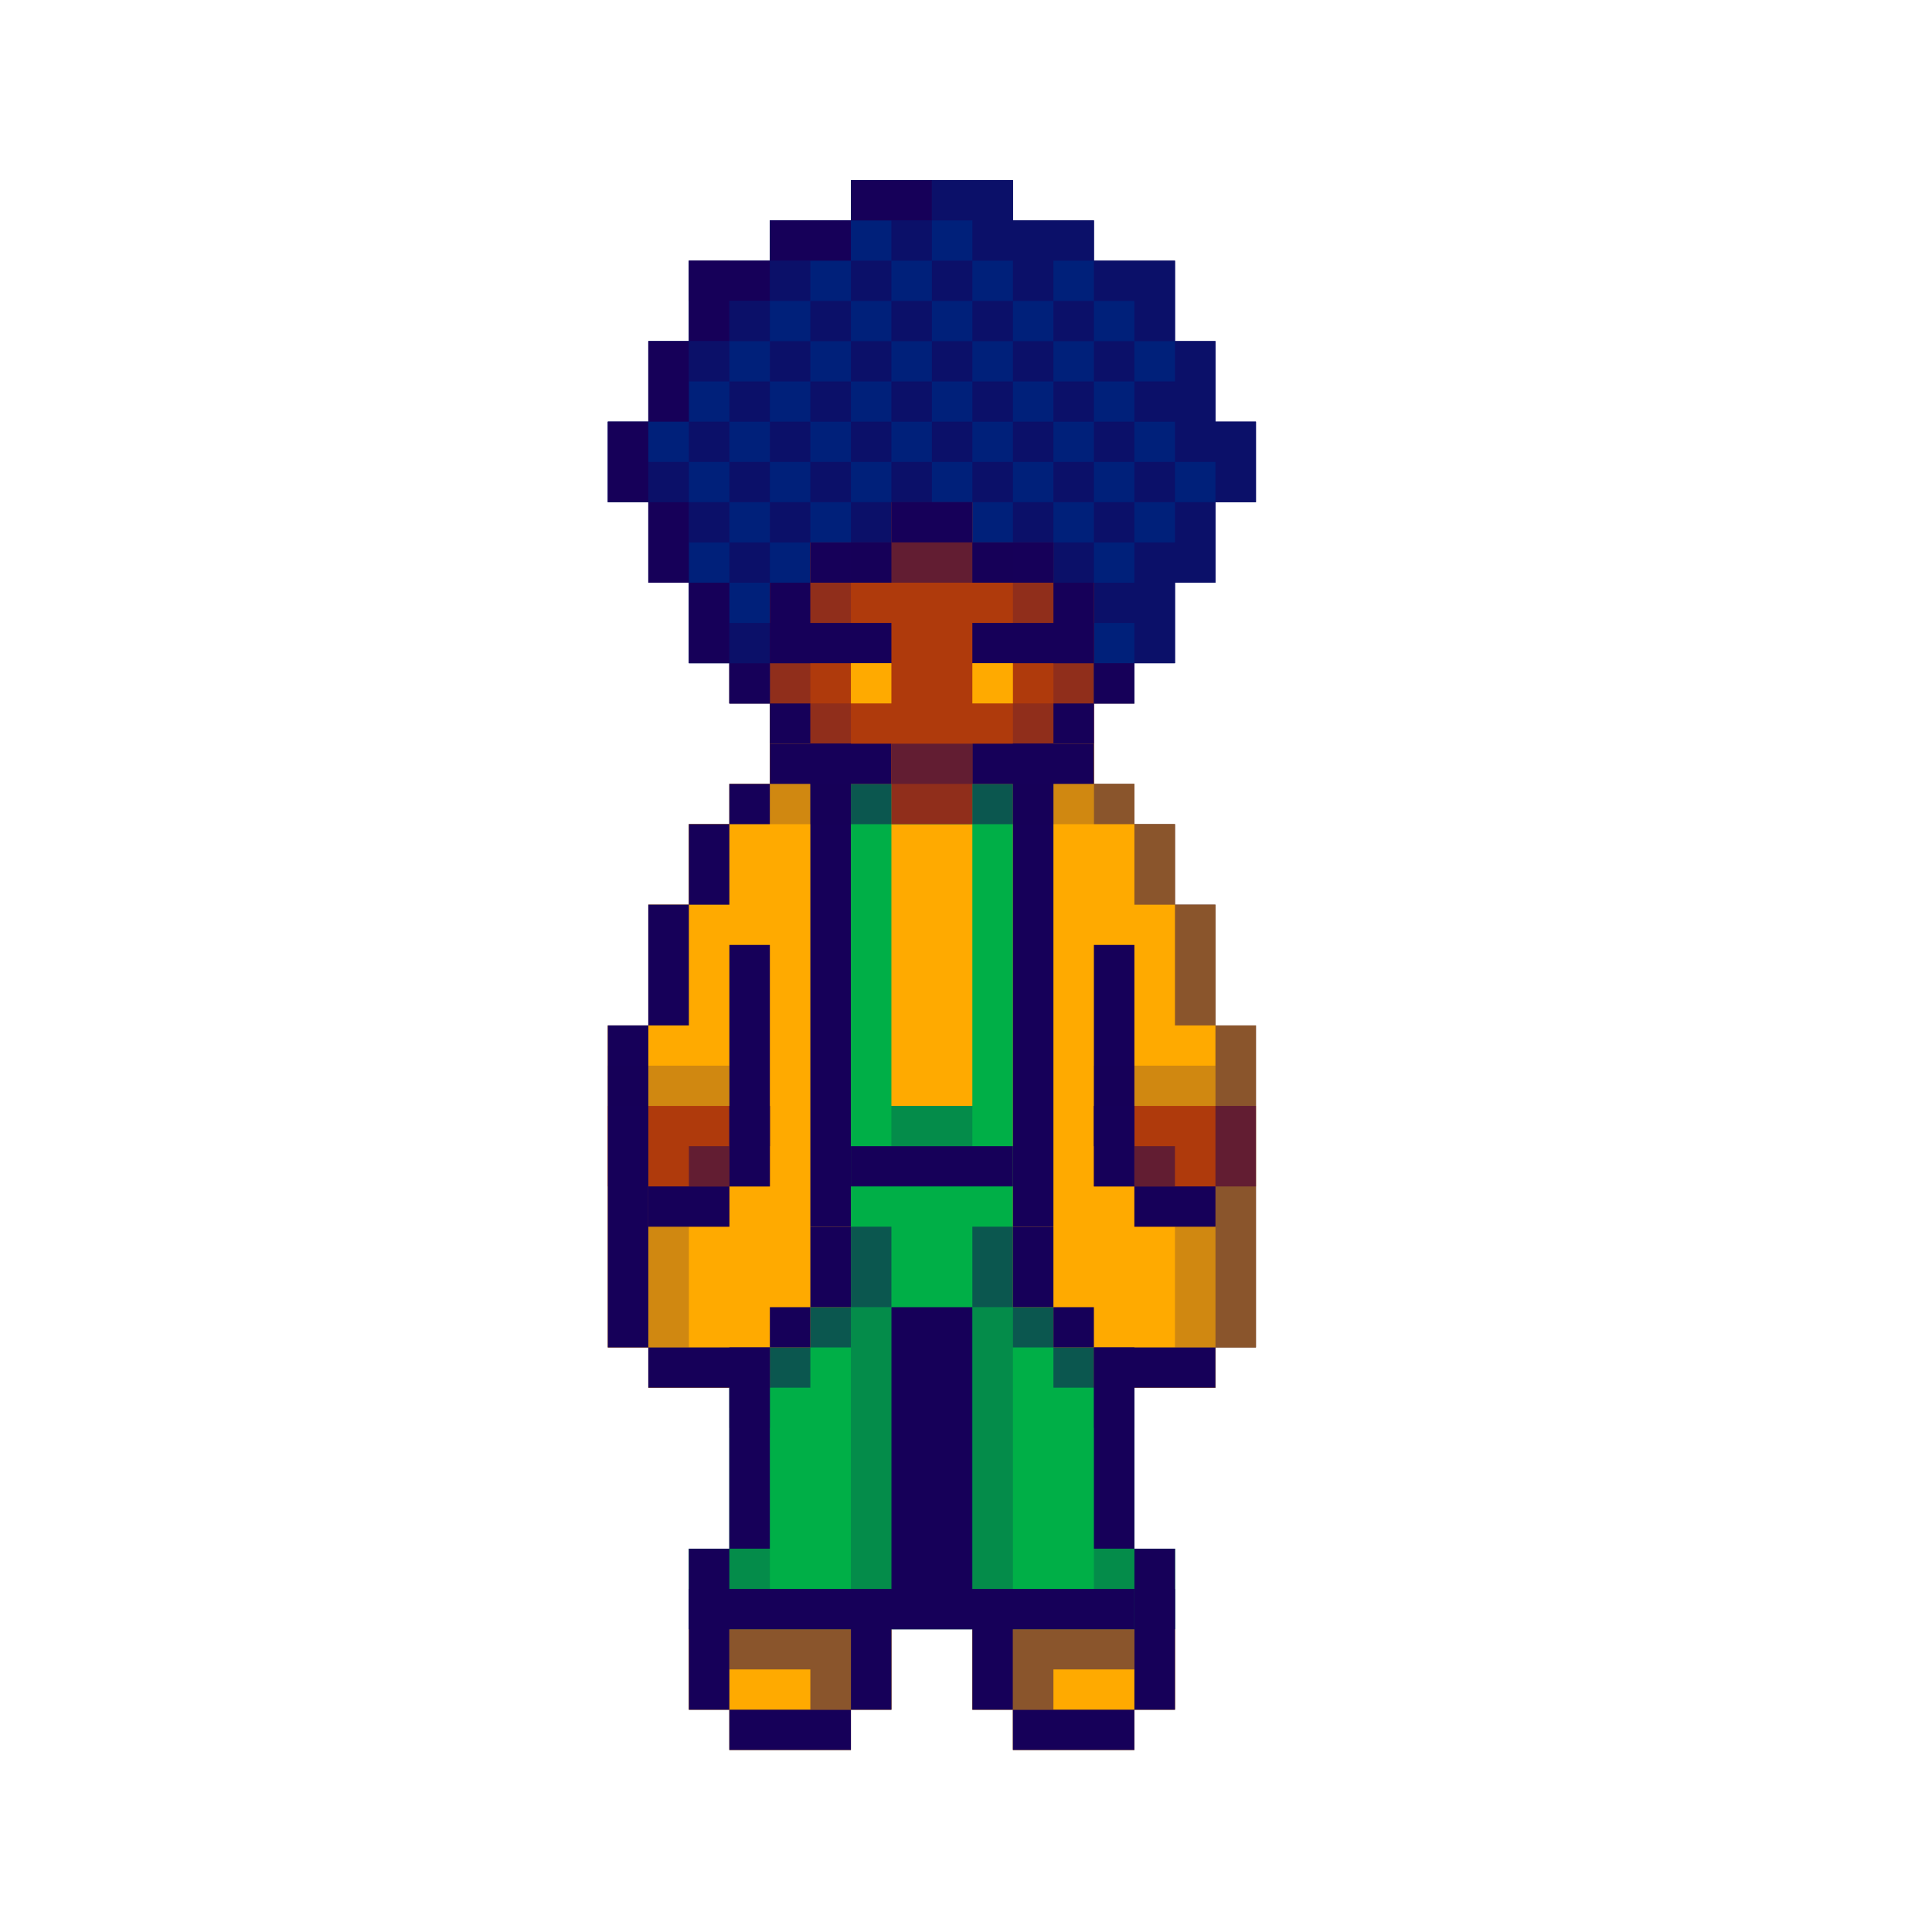 <svg xmlns="http://www.w3.org/2000/svg" xmlns:xlink="http://www.w3.org/1999/xlink" width="128" zoomAndPan="magnify" viewBox="0 0 96 96" height="128" preserveAspectRatio="xMidYMid meet" version="1.2"><defs><clipPath id="3be2eccd4e"><path d="M 46.227 57.949 L 49.977 57.949 L 49.977 61.699 L 46.227 61.699 Z M 46.227 57.949 "/></clipPath><clipPath id="19d44f1bcb"><path d="M 30.18 8.953 L 62.43 8.953 L 62.43 86.953 L 30.18 86.953 Z M 30.18 8.953 "/></clipPath><clipPath id="9f70da5cab"><path d="M 30.18 36 L 62.43 36 L 62.43 69 L 30.18 69 Z M 30.18 36 "/></clipPath><clipPath id="abe4fe8c3a"><path d="M 30.18 8.953 L 62.43 8.953 L 62.43 35 L 30.18 35 Z M 30.18 8.953 "/></clipPath><clipPath id="f64bc32baf"><path d="M 30.18 54 L 39 54 L 39 61 L 30.18 61 Z M 30.18 54 "/></clipPath><clipPath id="8852a61aa9"><path d="M 54 54 L 62.43 54 L 62.43 61 L 54 61 Z M 54 54 "/></clipPath><clipPath id="04d14ccd76"><path d="M 34 80 L 45 80 L 45 86.953 L 34 86.953 Z M 34 80 "/></clipPath><clipPath id="37563f8860"><path d="M 48 80 L 59 80 L 59 86.953 L 48 86.953 Z M 48 80 "/></clipPath><clipPath id="6674b2c869"><path d="M 30.18 20 L 33 20 L 33 25 L 30.18 25 Z M 30.18 20 "/></clipPath><clipPath id="1f1030d6c5"><path d="M 42 8.953 L 47 8.953 L 47 11 L 42 11 Z M 42 8.953 "/></clipPath><clipPath id="c7703594a8"><path d="M 56 16 L 62.43 16 L 62.43 25 L 56 25 Z M 56 16 "/></clipPath><clipPath id="3b4480d7ba"><path d="M 46 8.953 L 55 8.953 L 55 15 L 46 15 Z M 46 8.953 "/></clipPath><clipPath id="44afa0ed14"><path d="M 30.18 50 L 33 50 L 33 67 L 30.18 67 Z M 30.18 50 "/></clipPath><clipPath id="589365dddb"><path d="M 60 50 L 62.43 50 L 62.43 67 L 60 67 Z M 60 50 "/></clipPath><clipPath id="818a80be18"><path d="M 30.18 52 L 37 52 L 37 55 L 30.18 55 Z M 30.18 52 "/></clipPath><clipPath id="aaa5fc51f1"><path d="M 36 84 L 43 84 L 43 86.953 L 36 86.953 Z M 36 84 "/></clipPath><clipPath id="8d1b72ade9"><path d="M 50 84 L 57 84 L 57 86.953 L 50 86.953 Z M 50 84 "/></clipPath></defs><g id="3ef20645c3"><g clip-rule="nonzero" clip-path="url(#3be2eccd4e)"><path style=" stroke:none;fill-rule:nonzero;fill:#231815;fill-opacity:1;" d="M 49.766 59.719 C 49.766 59.953 49.719 60.18 49.629 60.395 C 49.539 60.613 49.414 60.805 49.246 60.969 C 49.082 61.137 48.891 61.262 48.672 61.352 C 48.457 61.441 48.23 61.488 47.996 61.488 C 47.762 61.488 47.535 61.441 47.316 61.352 C 47.102 61.262 46.91 61.137 46.742 60.969 C 46.578 60.805 46.449 60.613 46.359 60.395 C 46.27 60.18 46.227 59.953 46.227 59.719 C 46.227 59.484 46.27 59.258 46.359 59.039 C 46.449 58.824 46.578 58.633 46.742 58.469 C 46.91 58.301 47.102 58.172 47.316 58.082 C 47.535 57.992 47.762 57.949 47.996 57.949 C 48.23 57.949 48.457 57.992 48.672 58.082 C 48.891 58.172 49.082 58.301 49.246 58.469 C 49.414 58.633 49.539 58.824 49.629 59.039 C 49.719 59.258 49.766 59.484 49.766 59.719 Z M 49.766 59.719 "/></g><g clip-rule="nonzero" clip-path="url(#19d44f1bcb)"><path style=" stroke:none;fill-rule:nonzero;fill:#160059;fill-opacity:1;" d="M 54.355 34.953 L 56.367 34.953 L 56.367 32.953 L 58.383 32.953 L 58.383 28.953 L 60.395 28.953 L 60.395 24.953 L 62.406 24.953 L 62.406 20.953 L 60.395 20.953 L 60.395 16.953 L 58.383 16.953 L 58.383 12.953 L 54.355 12.953 L 54.355 10.953 L 50.332 10.953 L 50.332 8.953 L 42.281 8.953 L 42.281 10.953 L 38.254 10.953 L 38.254 12.953 L 34.23 12.953 L 34.23 16.953 L 32.215 16.953 L 32.215 20.953 L 30.203 20.953 L 30.203 24.953 L 32.215 24.953 L 32.215 28.953 L 34.23 28.953 L 34.23 32.953 L 36.242 32.953 L 36.242 34.953 L 38.254 34.953 L 38.254 38.953 L 36.242 38.953 L 36.242 40.953 L 34.23 40.953 L 34.23 44.953 L 32.215 44.953 L 32.215 50.953 L 30.203 50.953 L 30.203 66.953 L 32.215 66.953 L 32.215 68.953 L 36.242 68.953 L 36.242 76.953 L 34.23 76.953 L 34.23 84.953 L 36.242 84.953 L 36.242 86.953 L 42.281 86.953 L 42.281 84.953 L 44.293 84.953 L 44.293 80.953 L 48.316 80.953 L 48.316 84.953 L 50.332 84.953 L 50.332 86.953 L 56.367 86.953 L 56.367 84.953 L 58.383 84.953 L 58.383 76.953 L 56.367 76.953 L 56.367 68.953 L 60.395 68.953 L 60.395 66.953 L 62.406 66.953 L 62.406 50.953 L 60.395 50.953 L 60.395 44.953 L 58.383 44.953 L 58.383 40.953 L 56.367 40.953 L 56.367 38.953 L 54.355 38.953 Z M 54.355 34.953 "/></g><path style=" stroke:none;fill-rule:nonzero;fill:#ffaa00;fill-opacity:1;" d="M 38.254 36.953 L 54.355 36.953 L 54.355 60.953 L 38.254 60.953 Z M 38.254 36.953 "/><g clip-rule="nonzero" clip-path="url(#9f70da5cab)"><path style=" stroke:none;fill-rule:nonzero;fill:#ffaa00;fill-opacity:1;" d="M 62.406 50.953 L 60.395 50.953 L 60.395 44.953 L 58.383 44.953 L 58.383 40.953 L 56.367 40.953 L 56.367 38.953 L 54.355 38.953 L 54.355 36.953 L 52.344 36.953 L 52.344 38.953 L 50.332 38.953 L 50.332 42.953 L 42.281 42.953 L 42.281 38.953 L 40.266 38.953 L 40.266 36.953 L 38.254 36.953 L 38.254 38.953 L 36.242 38.953 L 36.242 40.953 L 34.23 40.953 L 34.23 44.953 L 32.215 44.953 L 32.215 50.953 L 30.203 50.953 L 30.203 66.953 L 32.215 66.953 L 32.215 68.953 L 60.395 68.953 L 60.395 66.953 L 62.406 66.953 Z M 62.406 50.953 "/></g><path style=" stroke:none;fill-rule:nonzero;fill:#af3a0c;fill-opacity:1;" d="M 36.242 24.953 L 36.242 34.953 L 38.254 34.953 L 38.254 36.953 L 40.266 36.953 L 40.266 38.953 L 44.293 38.953 L 44.293 42.953 L 48.316 42.953 L 48.316 38.953 L 52.344 38.953 L 52.344 36.953 L 54.355 36.953 L 54.355 34.953 L 56.367 34.953 L 56.367 24.953 Z M 36.242 24.953 "/><g clip-rule="nonzero" clip-path="url(#abe4fe8c3a)"><path style=" stroke:none;fill-rule:nonzero;fill:#00207a;fill-opacity:1;" d="M 60.395 20.953 L 60.395 16.953 L 58.383 16.953 L 58.383 12.953 L 54.355 12.953 L 54.355 10.953 L 50.332 10.953 L 50.332 8.953 L 42.281 8.953 L 42.281 10.953 L 38.254 10.953 L 38.254 12.953 L 34.23 12.953 L 34.23 16.953 L 32.215 16.953 L 32.215 20.953 L 30.203 20.953 L 30.203 24.953 L 32.215 24.953 L 32.215 28.953 L 34.23 28.953 L 34.23 32.953 L 36.242 32.953 L 36.242 34.953 L 38.254 34.953 L 38.254 28.953 L 40.266 28.953 L 40.266 26.953 L 44.293 26.953 L 44.293 24.953 L 48.316 24.953 L 48.316 26.953 L 52.344 26.953 L 52.344 28.953 L 54.355 28.953 L 54.355 34.953 L 56.367 34.953 L 56.367 32.953 L 58.383 32.953 L 58.383 28.953 L 60.395 28.953 L 60.395 24.953 L 62.406 24.953 L 62.406 20.953 Z M 60.395 20.953 "/></g><g clip-rule="nonzero" clip-path="url(#f64bc32baf)"><path style=" stroke:none;fill-rule:nonzero;fill:#af3a0c;fill-opacity:1;" d="M 38.254 54.953 L 30.203 54.953 L 30.203 58.953 L 32.215 58.953 L 32.215 60.953 L 36.242 60.953 L 36.242 58.953 L 38.254 58.953 Z M 38.254 54.953 "/></g><g clip-rule="nonzero" clip-path="url(#8852a61aa9)"><path style=" stroke:none;fill-rule:nonzero;fill:#af3a0c;fill-opacity:1;" d="M 62.406 54.953 L 54.355 54.953 L 54.355 58.953 L 56.367 58.953 L 56.367 60.953 L 60.395 60.953 L 60.395 58.953 L 62.406 58.953 Z M 62.406 54.953 "/></g><g clip-rule="nonzero" clip-path="url(#04d14ccd76)"><path style=" stroke:none;fill-rule:nonzero;fill:#ffaa00;fill-opacity:1;" d="M 34.23 84.953 L 36.242 84.953 L 36.242 86.953 L 42.281 86.953 L 42.281 84.953 L 44.293 84.953 L 44.293 80.953 L 34.23 80.953 Z M 34.23 84.953 "/></g><g clip-rule="nonzero" clip-path="url(#37563f8860)"><path style=" stroke:none;fill-rule:nonzero;fill:#ffaa00;fill-opacity:1;" d="M 58.383 80.953 L 48.316 80.953 L 48.316 84.953 L 50.332 84.953 L 50.332 86.953 L 56.367 86.953 L 56.367 84.953 L 58.383 84.953 Z M 58.383 80.953 "/></g><path style=" stroke:none;fill-rule:nonzero;fill:#00af47;fill-opacity:1;" d="M 56.367 76.953 L 56.367 68.953 L 54.355 68.953 L 54.355 66.953 L 52.344 66.953 L 52.344 64.953 L 50.332 64.953 L 50.332 38.953 L 42.281 38.953 L 42.281 64.953 L 40.266 64.953 L 40.266 66.953 L 38.254 66.953 L 38.254 68.953 L 36.242 68.953 L 36.242 76.953 L 34.23 76.953 L 34.23 80.953 L 58.383 80.953 L 58.383 76.953 Z M 56.367 76.953 "/><g clip-rule="nonzero" clip-path="url(#6674b2c869)"><path style=" stroke:none;fill-rule:nonzero;fill:#160059;fill-opacity:1;" d="M 30.203 20.953 L 32.215 20.953 L 32.215 24.953 L 30.203 24.953 Z M 30.203 20.953 "/></g><path style=" stroke:none;fill-rule:nonzero;fill:#160059;fill-opacity:1;" d="M 32.215 16.953 L 34.23 16.953 L 34.23 20.953 L 32.215 20.953 Z M 32.215 16.953 "/><path style=" stroke:none;fill-rule:nonzero;fill:#160059;fill-opacity:1;" d="M 34.23 12.953 L 36.242 12.953 L 36.242 16.953 L 34.23 16.953 Z M 34.23 12.953 "/><path style=" stroke:none;fill-rule:nonzero;fill:#160059;fill-opacity:1;" d="M 34.23 12.953 L 38.254 12.953 L 38.254 14.953 L 34.23 14.953 Z M 34.23 12.953 "/><path style=" stroke:none;fill-rule:nonzero;fill:#160059;fill-opacity:1;" d="M 38.254 10.953 L 42.281 10.953 L 42.281 12.953 L 38.254 12.953 Z M 38.254 10.953 "/><g clip-rule="nonzero" clip-path="url(#1f1030d6c5)"><path style=" stroke:none;fill-rule:nonzero;fill:#160059;fill-opacity:1;" d="M 42.281 8.953 L 46.305 8.953 L 46.305 10.953 L 42.281 10.953 Z M 42.281 8.953 "/></g><path style=" stroke:none;fill-rule:nonzero;fill:#160059;fill-opacity:1;" d="M 54.355 32.953 L 56.367 32.953 L 56.367 34.953 L 54.355 34.953 Z M 54.355 32.953 "/><path style=" stroke:none;fill-rule:nonzero;fill:#160059;fill-opacity:1;" d="M 32.215 24.953 L 34.23 24.953 L 34.23 28.953 L 32.215 28.953 Z M 32.215 24.953 "/><path style=" stroke:none;fill-rule:nonzero;fill:#160059;fill-opacity:1;" d="M 34.23 28.953 L 36.242 28.953 L 36.242 32.953 L 34.23 32.953 Z M 34.23 28.953 "/><path style=" stroke:none;fill-rule:nonzero;fill:#160059;fill-opacity:1;" d="M 36.242 32.953 L 38.254 32.953 L 38.254 34.953 L 36.242 34.953 Z M 36.242 32.953 "/><path style=" stroke:none;fill-rule:nonzero;fill:#160059;fill-opacity:1;" d="M 38.254 34.953 L 40.266 34.953 L 40.266 36.953 L 38.254 36.953 Z M 38.254 34.953 "/><path style=" stroke:none;fill-rule:nonzero;fill:#160059;fill-opacity:1;" d="M 40.266 36.953 L 44.293 36.953 L 44.293 38.953 L 40.266 38.953 Z M 40.266 36.953 "/><path style=" stroke:none;fill-rule:nonzero;fill:#160059;fill-opacity:0.5;" d="M 42.281 38.953 L 44.293 38.953 L 44.293 40.953 L 42.281 40.953 Z M 42.281 38.953 "/><path style=" stroke:none;fill-rule:nonzero;fill:#160059;fill-opacity:0.5;" d="M 48.316 38.953 L 50.332 38.953 L 50.332 40.953 L 48.316 40.953 Z M 48.316 38.953 "/><path style=" stroke:none;fill-rule:nonzero;fill:#160059;fill-opacity:1;" d="M 48.316 36.953 L 52.344 36.953 L 52.344 38.953 L 48.316 38.953 Z M 48.316 36.953 "/><path style=" stroke:none;fill-rule:nonzero;fill:#160059;fill-opacity:1;" d="M 52.344 34.953 L 54.355 34.953 L 54.355 36.953 L 52.344 36.953 Z M 52.344 34.953 "/><path style=" stroke:none;fill-rule:nonzero;fill:#160059;fill-opacity:1;" d="M 44.293 24.953 L 48.316 24.953 L 48.316 26.953 L 44.293 26.953 Z M 44.293 24.953 "/><path style=" stroke:none;fill-rule:nonzero;fill:#160059;fill-opacity:1;" d="M 40.266 26.953 L 44.293 26.953 L 44.293 28.953 L 40.266 28.953 Z M 40.266 26.953 "/><path style=" stroke:none;fill-rule:nonzero;fill:#160059;fill-opacity:1;" d="M 38.254 28.953 L 40.266 28.953 L 40.266 32.953 L 38.254 32.953 Z M 38.254 28.953 "/><path style=" stroke:none;fill-rule:nonzero;fill:#160059;fill-opacity:1;" d="M 48.316 26.953 L 52.344 26.953 L 52.344 28.953 L 48.316 28.953 Z M 48.316 26.953 "/><path style=" stroke:none;fill-rule:nonzero;fill:#160059;fill-opacity:1;" d="M 52.344 28.953 L 54.355 28.953 L 54.355 32.953 L 52.344 32.953 Z M 52.344 28.953 "/><path style=" stroke:none;fill-rule:nonzero;fill:#160059;fill-opacity:0.5;" d="M 56.367 14.953 L 56.367 16.953 L 58.383 16.953 L 58.383 12.953 L 54.355 12.953 L 54.355 14.953 Z M 56.367 14.953 "/><g clip-rule="nonzero" clip-path="url(#c7703594a8)"><path style=" stroke:none;fill-rule:nonzero;fill:#160059;fill-opacity:0.5;" d="M 60.395 20.953 L 60.395 16.953 L 58.383 16.953 L 58.383 18.953 L 56.367 18.953 L 56.367 20.953 L 58.383 20.953 L 58.383 22.953 L 60.395 22.953 L 60.395 24.953 L 62.406 24.953 L 62.406 20.953 Z M 60.395 20.953 "/></g><path style=" stroke:none;fill-rule:nonzero;fill:#160059;fill-opacity:0.5;" d="M 58.383 26.953 L 56.367 26.953 L 56.367 28.953 L 54.355 28.953 L 54.355 30.953 L 56.367 30.953 L 56.367 32.953 L 58.383 32.953 L 58.383 28.953 L 60.395 28.953 L 60.395 24.953 L 58.383 24.953 Z M 58.383 26.953 "/><path style=" stroke:none;fill-rule:nonzero;fill:#160059;fill-opacity:0.5;" d="M 44.293 10.953 L 46.305 10.953 L 46.305 12.953 L 44.293 12.953 Z M 44.293 10.953 "/><path style=" stroke:none;fill-rule:nonzero;fill:#160059;fill-opacity:0.5;" d="M 38.254 12.953 L 40.266 12.953 L 40.266 14.953 L 38.254 14.953 Z M 38.254 12.953 "/><path style=" stroke:none;fill-rule:nonzero;fill:#160059;fill-opacity:0.5;" d="M 36.242 14.953 L 38.254 14.953 L 38.254 16.953 L 36.242 16.953 Z M 36.242 14.953 "/><path style=" stroke:none;fill-rule:nonzero;fill:#160059;fill-opacity:0.5;" d="M 34.23 16.953 L 36.242 16.953 L 36.242 18.953 L 34.23 18.953 Z M 34.23 16.953 "/><path style=" stroke:none;fill-rule:nonzero;fill:#160059;fill-opacity:0.5;" d="M 36.242 18.953 L 38.254 18.953 L 38.254 20.953 L 36.242 20.953 Z M 36.242 18.953 "/><path style=" stroke:none;fill-rule:nonzero;fill:#160059;fill-opacity:0.5;" d="M 34.23 20.953 L 36.242 20.953 L 36.242 22.953 L 34.23 22.953 Z M 34.23 20.953 "/><path style=" stroke:none;fill-rule:nonzero;fill:#160059;fill-opacity:0.5;" d="M 32.215 22.953 L 34.23 22.953 L 34.23 24.953 L 32.215 24.953 Z M 32.215 22.953 "/><path style=" stroke:none;fill-rule:nonzero;fill:#160059;fill-opacity:0.5;" d="M 36.242 22.953 L 38.254 22.953 L 38.254 24.953 L 36.242 24.953 Z M 36.242 22.953 "/><path style=" stroke:none;fill-rule:nonzero;fill:#160059;fill-opacity:0.5;" d="M 34.23 24.953 L 36.242 24.953 L 36.242 26.953 L 34.23 26.953 Z M 34.23 24.953 "/><path style=" stroke:none;fill-rule:nonzero;fill:#160059;fill-opacity:0.5;" d="M 38.254 24.953 L 40.266 24.953 L 40.266 26.953 L 38.254 26.953 Z M 38.254 24.953 "/><path style=" stroke:none;fill-rule:nonzero;fill:#160059;fill-opacity:0.5;" d="M 36.242 26.953 L 38.254 26.953 L 38.254 28.953 L 36.242 28.953 Z M 36.242 26.953 "/><path style=" stroke:none;fill-rule:nonzero;fill:#160059;fill-opacity:0.5;" d="M 52.344 26.953 L 54.355 26.953 L 54.355 28.953 L 52.344 28.953 Z M 52.344 26.953 "/><path style=" stroke:none;fill-rule:nonzero;fill:#160059;fill-opacity:0.5;" d="M 36.242 30.953 L 38.254 30.953 L 38.254 32.953 L 36.242 32.953 Z M 36.242 30.953 "/><path style=" stroke:none;fill-rule:nonzero;fill:#160059;fill-opacity:0.5;" d="M 42.281 24.953 L 44.293 24.953 L 44.293 26.953 L 42.281 26.953 Z M 42.281 24.953 "/><path style=" stroke:none;fill-rule:nonzero;fill:#160059;fill-opacity:0.5;" d="M 50.332 24.953 L 52.344 24.953 L 52.344 26.953 L 50.332 26.953 Z M 50.332 24.953 "/><path style=" stroke:none;fill-rule:nonzero;fill:#160059;fill-opacity:0.5;" d="M 54.355 24.953 L 56.367 24.953 L 56.367 26.953 L 54.355 26.953 Z M 54.355 24.953 "/><path style=" stroke:none;fill-rule:nonzero;fill:#160059;fill-opacity:0.5;" d="M 40.266 22.953 L 42.281 22.953 L 42.281 24.953 L 40.266 24.953 Z M 40.266 22.953 "/><path style=" stroke:none;fill-rule:nonzero;fill:#160059;fill-opacity:0.5;" d="M 44.293 22.953 L 46.305 22.953 L 46.305 24.953 L 44.293 24.953 Z M 44.293 22.953 "/><path style=" stroke:none;fill-rule:nonzero;fill:#160059;fill-opacity:0.5;" d="M 48.316 22.953 L 50.332 22.953 L 50.332 24.953 L 48.316 24.953 Z M 48.316 22.953 "/><path style=" stroke:none;fill-rule:nonzero;fill:#160059;fill-opacity:0.5;" d="M 52.344 22.953 L 54.355 22.953 L 54.355 24.953 L 52.344 24.953 Z M 52.344 22.953 "/><path style=" stroke:none;fill-rule:nonzero;fill:#160059;fill-opacity:0.5;" d="M 56.367 22.953 L 58.383 22.953 L 58.383 24.953 L 56.367 24.953 Z M 56.367 22.953 "/><path style=" stroke:none;fill-rule:nonzero;fill:#160059;fill-opacity:0.5;" d="M 38.254 20.953 L 40.266 20.953 L 40.266 22.953 L 38.254 22.953 Z M 38.254 20.953 "/><path style=" stroke:none;fill-rule:nonzero;fill:#160059;fill-opacity:0.5;" d="M 42.281 20.953 L 44.293 20.953 L 44.293 22.953 L 42.281 22.953 Z M 42.281 20.953 "/><path style=" stroke:none;fill-rule:nonzero;fill:#160059;fill-opacity:0.5;" d="M 46.305 20.953 L 48.316 20.953 L 48.316 22.953 L 46.305 22.953 Z M 46.305 20.953 "/><path style=" stroke:none;fill-rule:nonzero;fill:#160059;fill-opacity:0.5;" d="M 50.332 20.953 L 52.344 20.953 L 52.344 22.953 L 50.332 22.953 Z M 50.332 20.953 "/><path style=" stroke:none;fill-rule:nonzero;fill:#160059;fill-opacity:0.5;" d="M 54.355 20.953 L 56.367 20.953 L 56.367 22.953 L 54.355 22.953 Z M 54.355 20.953 "/><path style=" stroke:none;fill-rule:nonzero;fill:#160059;fill-opacity:0.5;" d="M 40.266 18.953 L 42.281 18.953 L 42.281 20.953 L 40.266 20.953 Z M 40.266 18.953 "/><path style=" stroke:none;fill-rule:nonzero;fill:#160059;fill-opacity:0.5;" d="M 44.293 18.953 L 46.305 18.953 L 46.305 20.953 L 44.293 20.953 Z M 44.293 18.953 "/><path style=" stroke:none;fill-rule:nonzero;fill:#160059;fill-opacity:0.5;" d="M 48.316 18.953 L 50.332 18.953 L 50.332 20.953 L 48.316 20.953 Z M 48.316 18.953 "/><path style=" stroke:none;fill-rule:nonzero;fill:#160059;fill-opacity:0.5;" d="M 52.344 18.953 L 54.355 18.953 L 54.355 20.953 L 52.344 20.953 Z M 52.344 18.953 "/><path style=" stroke:none;fill-rule:nonzero;fill:#160059;fill-opacity:0.5;" d="M 38.254 16.953 L 40.266 16.953 L 40.266 18.953 L 38.254 18.953 Z M 38.254 16.953 "/><path style=" stroke:none;fill-rule:nonzero;fill:#160059;fill-opacity:0.5;" d="M 42.281 16.953 L 44.293 16.953 L 44.293 18.953 L 42.281 18.953 Z M 42.281 16.953 "/><path style=" stroke:none;fill-rule:nonzero;fill:#160059;fill-opacity:0.5;" d="M 46.305 16.953 L 48.316 16.953 L 48.316 18.953 L 46.305 18.953 Z M 46.305 16.953 "/><path style=" stroke:none;fill-rule:nonzero;fill:#160059;fill-opacity:0.5;" d="M 50.332 16.953 L 52.344 16.953 L 52.344 18.953 L 50.332 18.953 Z M 50.332 16.953 "/><path style=" stroke:none;fill-rule:nonzero;fill:#160059;fill-opacity:0.5;" d="M 54.355 16.953 L 56.367 16.953 L 56.367 18.953 L 54.355 18.953 Z M 54.355 16.953 "/><path style=" stroke:none;fill-rule:nonzero;fill:#160059;fill-opacity:0.5;" d="M 40.266 14.953 L 42.281 14.953 L 42.281 16.953 L 40.266 16.953 Z M 40.266 14.953 "/><path style=" stroke:none;fill-rule:nonzero;fill:#160059;fill-opacity:0.5;" d="M 44.293 14.953 L 46.305 14.953 L 46.305 16.953 L 44.293 16.953 Z M 44.293 14.953 "/><path style=" stroke:none;fill-rule:nonzero;fill:#160059;fill-opacity:0.5;" d="M 48.316 14.953 L 50.332 14.953 L 50.332 16.953 L 48.316 16.953 Z M 48.316 14.953 "/><path style=" stroke:none;fill-rule:nonzero;fill:#160059;fill-opacity:0.5;" d="M 52.344 14.953 L 54.355 14.953 L 54.355 16.953 L 52.344 16.953 Z M 52.344 14.953 "/><path style=" stroke:none;fill-rule:nonzero;fill:#160059;fill-opacity:0.5;" d="M 42.281 12.953 L 44.293 12.953 L 44.293 14.953 L 42.281 14.953 Z M 42.281 12.953 "/><path style=" stroke:none;fill-rule:nonzero;fill:#160059;fill-opacity:0.5;" d="M 46.305 12.953 L 48.316 12.953 L 48.316 14.953 L 46.305 14.953 Z M 46.305 12.953 "/><g clip-rule="nonzero" clip-path="url(#3b4480d7ba)"><path style=" stroke:none;fill-rule:nonzero;fill:#160059;fill-opacity:0.5;" d="M 48.316 12.953 L 50.332 12.953 L 50.332 14.953 L 52.344 14.953 L 52.344 12.953 L 54.355 12.953 L 54.355 10.953 L 50.332 10.953 L 50.332 8.953 L 46.305 8.953 L 46.305 10.953 L 48.316 10.953 Z M 48.316 12.953 "/></g><path style=" stroke:none;fill-rule:nonzero;fill:#160059;fill-opacity:1;" d="M 38.254 36.953 L 42.281 36.953 L 42.281 38.953 L 38.254 38.953 Z M 38.254 36.953 "/><path style=" stroke:none;fill-rule:nonzero;fill:#160059;fill-opacity:1;" d="M 36.242 38.953 L 38.254 38.953 L 38.254 40.953 L 36.242 40.953 Z M 36.242 38.953 "/><path style=" stroke:none;fill-rule:nonzero;fill:#160059;fill-opacity:1;" d="M 34.23 40.953 L 36.242 40.953 L 36.242 44.953 L 34.23 44.953 Z M 34.23 40.953 "/><path style=" stroke:none;fill-rule:nonzero;fill:#160059;fill-opacity:1;" d="M 32.215 44.953 L 34.23 44.953 L 34.23 50.953 L 32.215 50.953 Z M 32.215 44.953 "/><g clip-rule="nonzero" clip-path="url(#44afa0ed14)"><path style=" stroke:none;fill-rule:nonzero;fill:#160059;fill-opacity:1;" d="M 30.203 50.953 L 32.215 50.953 L 32.215 66.953 L 30.203 66.953 Z M 30.203 50.953 "/></g><path style=" stroke:none;fill-rule:nonzero;fill:#160059;fill-opacity:1;" d="M 50.332 36.953 L 54.355 36.953 L 54.355 38.953 L 50.332 38.953 Z M 50.332 36.953 "/><path style=" stroke:none;fill-rule:nonzero;fill:#160059;fill-opacity:0.5;" d="M 54.355 38.953 L 56.367 38.953 L 56.367 40.953 L 54.355 40.953 Z M 54.355 38.953 "/><path style=" stroke:none;fill-rule:nonzero;fill:#160059;fill-opacity:0.5;" d="M 56.367 40.953 L 58.383 40.953 L 58.383 44.953 L 56.367 44.953 Z M 56.367 40.953 "/><path style=" stroke:none;fill-rule:nonzero;fill:#160059;fill-opacity:0.5;" d="M 58.383 44.953 L 60.395 44.953 L 60.395 50.953 L 58.383 50.953 Z M 58.383 44.953 "/><g clip-rule="nonzero" clip-path="url(#589365dddb)"><path style=" stroke:none;fill-rule:nonzero;fill:#160059;fill-opacity:0.5;" d="M 60.395 50.953 L 62.406 50.953 L 62.406 66.953 L 60.395 66.953 Z M 60.395 50.953 "/></g><path style=" stroke:none;fill-rule:nonzero;fill:#160059;fill-opacity:1;" d="M 36.242 54.953 L 38.254 54.953 L 38.254 58.953 L 36.242 58.953 Z M 36.242 54.953 "/><path style=" stroke:none;fill-rule:nonzero;fill:#160059;fill-opacity:1;" d="M 32.215 58.953 L 36.242 58.953 L 36.242 60.953 L 32.215 60.953 Z M 32.215 58.953 "/><path style=" stroke:none;fill-rule:nonzero;fill:#160059;fill-opacity:1;" d="M 54.355 54.953 L 56.367 54.953 L 56.367 58.953 L 54.355 58.953 Z M 54.355 54.953 "/><path style=" stroke:none;fill-rule:nonzero;fill:#160059;fill-opacity:1;" d="M 56.367 58.953 L 60.395 58.953 L 60.395 60.953 L 56.367 60.953 Z M 56.367 58.953 "/><path style=" stroke:none;fill-rule:nonzero;fill:#160059;fill-opacity:1;" d="M 40.266 36.953 L 42.281 36.953 L 42.281 60.953 L 40.266 60.953 Z M 40.266 36.953 "/><path style=" stroke:none;fill-rule:nonzero;fill:#160059;fill-opacity:1;" d="M 50.332 36.953 L 52.344 36.953 L 52.344 60.953 L 50.332 60.953 Z M 50.332 36.953 "/><path style=" stroke:none;fill-rule:nonzero;fill:#160059;fill-opacity:1;" d="M 40.266 60.953 L 42.281 60.953 L 42.281 64.953 L 40.266 64.953 Z M 40.266 60.953 "/><path style=" stroke:none;fill-rule:nonzero;fill:#160059;fill-opacity:1;" d="M 38.254 64.953 L 40.266 64.953 L 40.266 66.953 L 38.254 66.953 Z M 38.254 64.953 "/><path style=" stroke:none;fill-rule:nonzero;fill:#160059;fill-opacity:1;" d="M 50.332 60.953 L 52.344 60.953 L 52.344 64.953 L 50.332 64.953 Z M 50.332 60.953 "/><path style=" stroke:none;fill-rule:nonzero;fill:#160059;fill-opacity:1;" d="M 52.344 64.953 L 54.355 64.953 L 54.355 66.953 L 52.344 66.953 Z M 52.344 64.953 "/><path style=" stroke:none;fill-rule:nonzero;fill:#160059;fill-opacity:1;" d="M 54.355 66.953 L 60.395 66.953 L 60.395 68.953 L 54.355 68.953 Z M 54.355 66.953 "/><path style=" stroke:none;fill-rule:nonzero;fill:#160059;fill-opacity:1;" d="M 32.215 66.953 L 38.254 66.953 L 38.254 68.953 L 32.215 68.953 Z M 32.215 66.953 "/><path style=" stroke:none;fill-rule:nonzero;fill:#160059;fill-opacity:0.5;" d="M 34.23 56.953 L 36.242 56.953 L 36.242 58.953 L 34.23 58.953 Z M 34.23 56.953 "/><path style=" stroke:none;fill-rule:nonzero;fill:#160059;fill-opacity:0.5;" d="M 56.367 56.953 L 58.383 56.953 L 58.383 58.953 L 56.367 58.953 Z M 56.367 56.953 "/><path style=" stroke:none;fill-rule:nonzero;fill:#160059;fill-opacity:0.5;" d="M 40.266 38.953 L 42.281 38.953 L 42.281 40.953 L 40.266 40.953 Z M 40.266 38.953 "/><path style=" stroke:none;fill-rule:nonzero;fill:#160059;fill-opacity:0.5;" d="M 50.332 38.953 L 52.344 38.953 L 52.344 40.953 L 50.332 40.953 Z M 50.332 38.953 "/><path style=" stroke:none;fill-rule:nonzero;fill:#160059;fill-opacity:0.5;" d="M 48.316 60.953 L 50.332 60.953 L 50.332 64.953 L 48.316 64.953 Z M 48.316 60.953 "/><path style=" stroke:none;fill-rule:nonzero;fill:#160059;fill-opacity:0.5;" d="M 42.281 60.953 L 44.293 60.953 L 44.293 64.953 L 42.281 64.953 Z M 42.281 60.953 "/><path style=" stroke:none;fill-rule:nonzero;fill:#160059;fill-opacity:0.2;" d="M 48.316 64.953 L 50.332 64.953 L 50.332 78.953 L 48.316 78.953 Z M 48.316 64.953 "/><path style=" stroke:none;fill-rule:nonzero;fill:#160059;fill-opacity:0.2;" d="M 42.281 64.953 L 44.293 64.953 L 44.293 78.953 L 42.281 78.953 Z M 42.281 64.953 "/><path style=" stroke:none;fill-rule:nonzero;fill:#160059;fill-opacity:0.5;" d="M 50.332 64.953 L 52.344 64.953 L 52.344 66.953 L 50.332 66.953 Z M 50.332 64.953 "/><path style=" stroke:none;fill-rule:nonzero;fill:#160059;fill-opacity:0.5;" d="M 40.266 64.953 L 42.281 64.953 L 42.281 66.953 L 40.266 66.953 Z M 40.266 64.953 "/><path style=" stroke:none;fill-rule:nonzero;fill:#160059;fill-opacity:0.5;" d="M 52.344 66.953 L 54.355 66.953 L 54.355 68.953 L 52.344 68.953 Z M 52.344 66.953 "/><path style=" stroke:none;fill-rule:nonzero;fill:#160059;fill-opacity:0.5;" d="M 38.254 66.953 L 40.266 66.953 L 40.266 68.953 L 38.254 68.953 Z M 38.254 66.953 "/><path style=" stroke:none;fill-rule:nonzero;fill:#160059;fill-opacity:0.5;" d="M 54.355 68.953 L 56.367 68.953 L 56.367 70.953 L 54.355 70.953 Z M 54.355 68.953 "/><path style=" stroke:none;fill-rule:nonzero;fill:#160059;fill-opacity:0.5;" d="M 36.242 68.953 L 38.254 68.953 L 38.254 70.953 L 36.242 70.953 Z M 36.242 68.953 "/><path style=" stroke:none;fill-rule:nonzero;fill:#160059;fill-opacity:1;" d="M 44.293 64.953 L 48.316 64.953 L 48.316 80.953 L 44.293 80.953 Z M 44.293 64.953 "/><path style=" stroke:none;fill-rule:nonzero;fill:#160059;fill-opacity:1;" d="M 36.242 66.953 L 38.254 66.953 L 38.254 76.953 L 36.242 76.953 Z M 36.242 66.953 "/><path style=" stroke:none;fill-rule:nonzero;fill:#160059;fill-opacity:1;" d="M 54.355 66.953 L 56.367 66.953 L 56.367 76.953 L 54.355 76.953 Z M 54.355 66.953 "/><path style=" stroke:none;fill-rule:nonzero;fill:#160059;fill-opacity:1;" d="M 34.23 76.953 L 36.242 76.953 L 36.242 80.953 L 34.23 80.953 Z M 34.23 76.953 "/><path style=" stroke:none;fill-rule:nonzero;fill:#160059;fill-opacity:1;" d="M 56.367 76.953 L 58.383 76.953 L 58.383 80.953 L 56.367 80.953 Z M 56.367 76.953 "/><path style=" stroke:none;fill-rule:nonzero;fill:#160059;fill-opacity:1;" d="M 34.23 78.953 L 56.367 78.953 L 56.367 80.953 L 34.23 80.953 Z M 34.23 78.953 "/><path style=" stroke:none;fill-rule:nonzero;fill:#160059;fill-opacity:1;" d="M 42.281 56.953 L 50.332 56.953 L 50.332 58.953 L 42.281 58.953 Z M 42.281 56.953 "/><path style=" stroke:none;fill-rule:nonzero;fill:#160059;fill-opacity:0.2;" d="M 36.242 76.953 L 38.254 76.953 L 38.254 78.953 L 36.242 78.953 Z M 36.242 76.953 "/><path style=" stroke:none;fill-rule:nonzero;fill:#160059;fill-opacity:0.2;" d="M 54.355 76.953 L 56.367 76.953 L 56.367 78.953 L 54.355 78.953 Z M 54.355 76.953 "/><path style=" stroke:none;fill-rule:nonzero;fill:#ffaa00;fill-opacity:1;" d="M 44.293 40.953 L 48.316 40.953 L 48.316 54.953 L 44.293 54.953 Z M 44.293 40.953 "/><path style=" stroke:none;fill-rule:nonzero;fill:#af3a0c;fill-opacity:1;" d="M 44.293 36.953 L 48.316 36.953 L 48.316 40.953 L 44.293 40.953 Z M 44.293 36.953 "/><path style=" stroke:none;fill-rule:nonzero;fill:#160059;fill-opacity:0.2;" d="M 44.293 54.953 L 48.316 54.953 L 48.316 56.953 L 44.293 56.953 Z M 44.293 54.953 "/><path style=" stroke:none;fill-rule:nonzero;fill:#160059;fill-opacity:1;" d="M 36.242 46.953 L 38.254 46.953 L 38.254 56.953 L 36.242 56.953 Z M 36.242 46.953 "/><path style=" stroke:none;fill-rule:nonzero;fill:#160059;fill-opacity:1;" d="M 54.355 46.953 L 56.367 46.953 L 56.367 56.953 L 54.355 56.953 Z M 54.355 46.953 "/><path style=" stroke:none;fill-rule:nonzero;fill:#160059;fill-opacity:0.2;" d="M 38.254 38.953 L 40.266 38.953 L 40.266 40.953 L 38.254 40.953 Z M 38.254 38.953 "/><path style=" stroke:none;fill-rule:nonzero;fill:#160059;fill-opacity:0.2;" d="M 40.266 28.953 L 42.281 28.953 L 42.281 30.953 L 40.266 30.953 Z M 40.266 28.953 "/><path style=" stroke:none;fill-rule:nonzero;fill:#160059;fill-opacity:0.2;" d="M 50.332 28.953 L 52.344 28.953 L 52.344 30.953 L 50.332 30.953 Z M 50.332 28.953 "/><path style=" stroke:none;fill-rule:nonzero;fill:#160059;fill-opacity:0.2;" d="M 52.344 32.953 L 54.355 32.953 L 54.355 34.953 L 52.344 34.953 Z M 52.344 32.953 "/><path style=" stroke:none;fill-rule:nonzero;fill:#160059;fill-opacity:0.2;" d="M 50.332 34.953 L 52.344 34.953 L 52.344 36.953 L 50.332 36.953 Z M 50.332 34.953 "/><path style=" stroke:none;fill-rule:nonzero;fill:#160059;fill-opacity:0.2;" d="M 40.266 34.953 L 42.281 34.953 L 42.281 36.953 L 40.266 36.953 Z M 40.266 34.953 "/><path style=" stroke:none;fill-rule:nonzero;fill:#160059;fill-opacity:0.2;" d="M 38.254 32.953 L 40.266 32.953 L 40.266 34.953 L 38.254 34.953 Z M 38.254 32.953 "/><path style=" stroke:none;fill-rule:nonzero;fill:#160059;fill-opacity:0.5;" d="M 44.293 36.953 L 48.316 36.953 L 48.316 38.953 L 44.293 38.953 Z M 44.293 36.953 "/><path style=" stroke:none;fill-rule:nonzero;fill:#160059;fill-opacity:0.2;" d="M 44.293 38.953 L 48.316 38.953 L 48.316 40.953 L 44.293 40.953 Z M 44.293 38.953 "/><path style=" stroke:none;fill-rule:nonzero;fill:#160059;fill-opacity:0.2;" d="M 52.344 38.953 L 54.355 38.953 L 54.355 40.953 L 52.344 40.953 Z M 52.344 38.953 "/><path style=" stroke:none;fill-rule:nonzero;fill:#160059;fill-opacity:0.2;" d="M 58.383 60.953 L 60.395 60.953 L 60.395 66.953 L 58.383 66.953 Z M 58.383 60.953 "/><path style=" stroke:none;fill-rule:nonzero;fill:#160059;fill-opacity:0.2;" d="M 32.215 60.953 L 34.23 60.953 L 34.23 66.953 L 32.215 66.953 Z M 32.215 60.953 "/><g clip-rule="nonzero" clip-path="url(#818a80be18)"><path style=" stroke:none;fill-rule:nonzero;fill:#160059;fill-opacity:0.2;" d="M 36.242 52.953 L 36.242 54.953 L 30.203 54.953 L 30.203 52.953 Z M 36.242 52.953 "/></g><path style=" stroke:none;fill-rule:nonzero;fill:#160059;fill-opacity:0.2;" d="M 60.395 52.953 L 60.395 54.953 L 54.355 54.953 L 54.355 52.953 Z M 60.395 52.953 "/><path style=" stroke:none;fill-rule:nonzero;fill:#160059;fill-opacity:1;" d="M 34.23 78.953 L 36.242 78.953 L 36.242 84.953 L 34.23 84.953 Z M 34.23 78.953 "/><path style=" stroke:none;fill-rule:nonzero;fill:#160059;fill-opacity:1;" d="M 42.281 78.953 L 44.293 78.953 L 44.293 84.953 L 42.281 84.953 Z M 42.281 78.953 "/><g clip-rule="nonzero" clip-path="url(#aaa5fc51f1)"><path style=" stroke:none;fill-rule:nonzero;fill:#160059;fill-opacity:1;" d="M 36.242 84.953 L 42.281 84.953 L 42.281 86.953 L 36.242 86.953 Z M 36.242 84.953 "/></g><path style=" stroke:none;fill-rule:nonzero;fill:#160059;fill-opacity:1;" d="M 48.316 78.953 L 50.332 78.953 L 50.332 84.953 L 48.316 84.953 Z M 48.316 78.953 "/><path style=" stroke:none;fill-rule:nonzero;fill:#160059;fill-opacity:1;" d="M 56.367 78.953 L 58.383 78.953 L 58.383 84.953 L 56.367 84.953 Z M 56.367 78.953 "/><g clip-rule="nonzero" clip-path="url(#8d1b72ade9)"><path style=" stroke:none;fill-rule:nonzero;fill:#160059;fill-opacity:1;" d="M 50.332 84.953 L 56.367 84.953 L 56.367 86.953 L 50.332 86.953 Z M 50.332 84.953 "/></g><path style=" stroke:none;fill-rule:nonzero;fill:#160059;fill-opacity:0.5;" d="M 40.266 80.953 L 36.242 80.953 L 36.242 82.953 L 40.266 82.953 L 40.266 84.953 L 42.281 84.953 L 42.281 80.953 Z M 40.266 80.953 "/><path style=" stroke:none;fill-rule:nonzero;fill:#160059;fill-opacity:0.5;" d="M 52.344 80.953 L 56.367 80.953 L 56.367 82.953 L 52.344 82.953 L 52.344 84.953 L 50.332 84.953 L 50.332 80.953 Z M 52.344 80.953 "/><path style=" stroke:none;fill-rule:nonzero;fill:#160059;fill-opacity:1;" d="M 38.254 30.953 L 44.293 30.953 L 44.293 32.953 L 38.254 32.953 Z M 38.254 30.953 "/><path style=" stroke:none;fill-rule:nonzero;fill:#160059;fill-opacity:1;" d="M 48.316 30.953 L 54.355 30.953 L 54.355 32.953 L 48.316 32.953 Z M 48.316 30.953 "/><path style=" stroke:none;fill-rule:nonzero;fill:#ffaa00;fill-opacity:1;" d="M 42.281 32.953 L 44.293 32.953 L 44.293 34.953 L 42.281 34.953 Z M 42.281 32.953 "/><path style=" stroke:none;fill-rule:nonzero;fill:#ffaa00;fill-opacity:1;" d="M 48.316 32.953 L 50.332 32.953 L 50.332 34.953 L 48.316 34.953 Z M 48.316 32.953 "/><path style=" stroke:none;fill-rule:nonzero;fill:#160059;fill-opacity:0.5;" d="M 42.281 26.953 L 50.332 26.953 L 50.332 28.953 L 42.281 28.953 Z M 42.281 26.953 "/></g></svg>